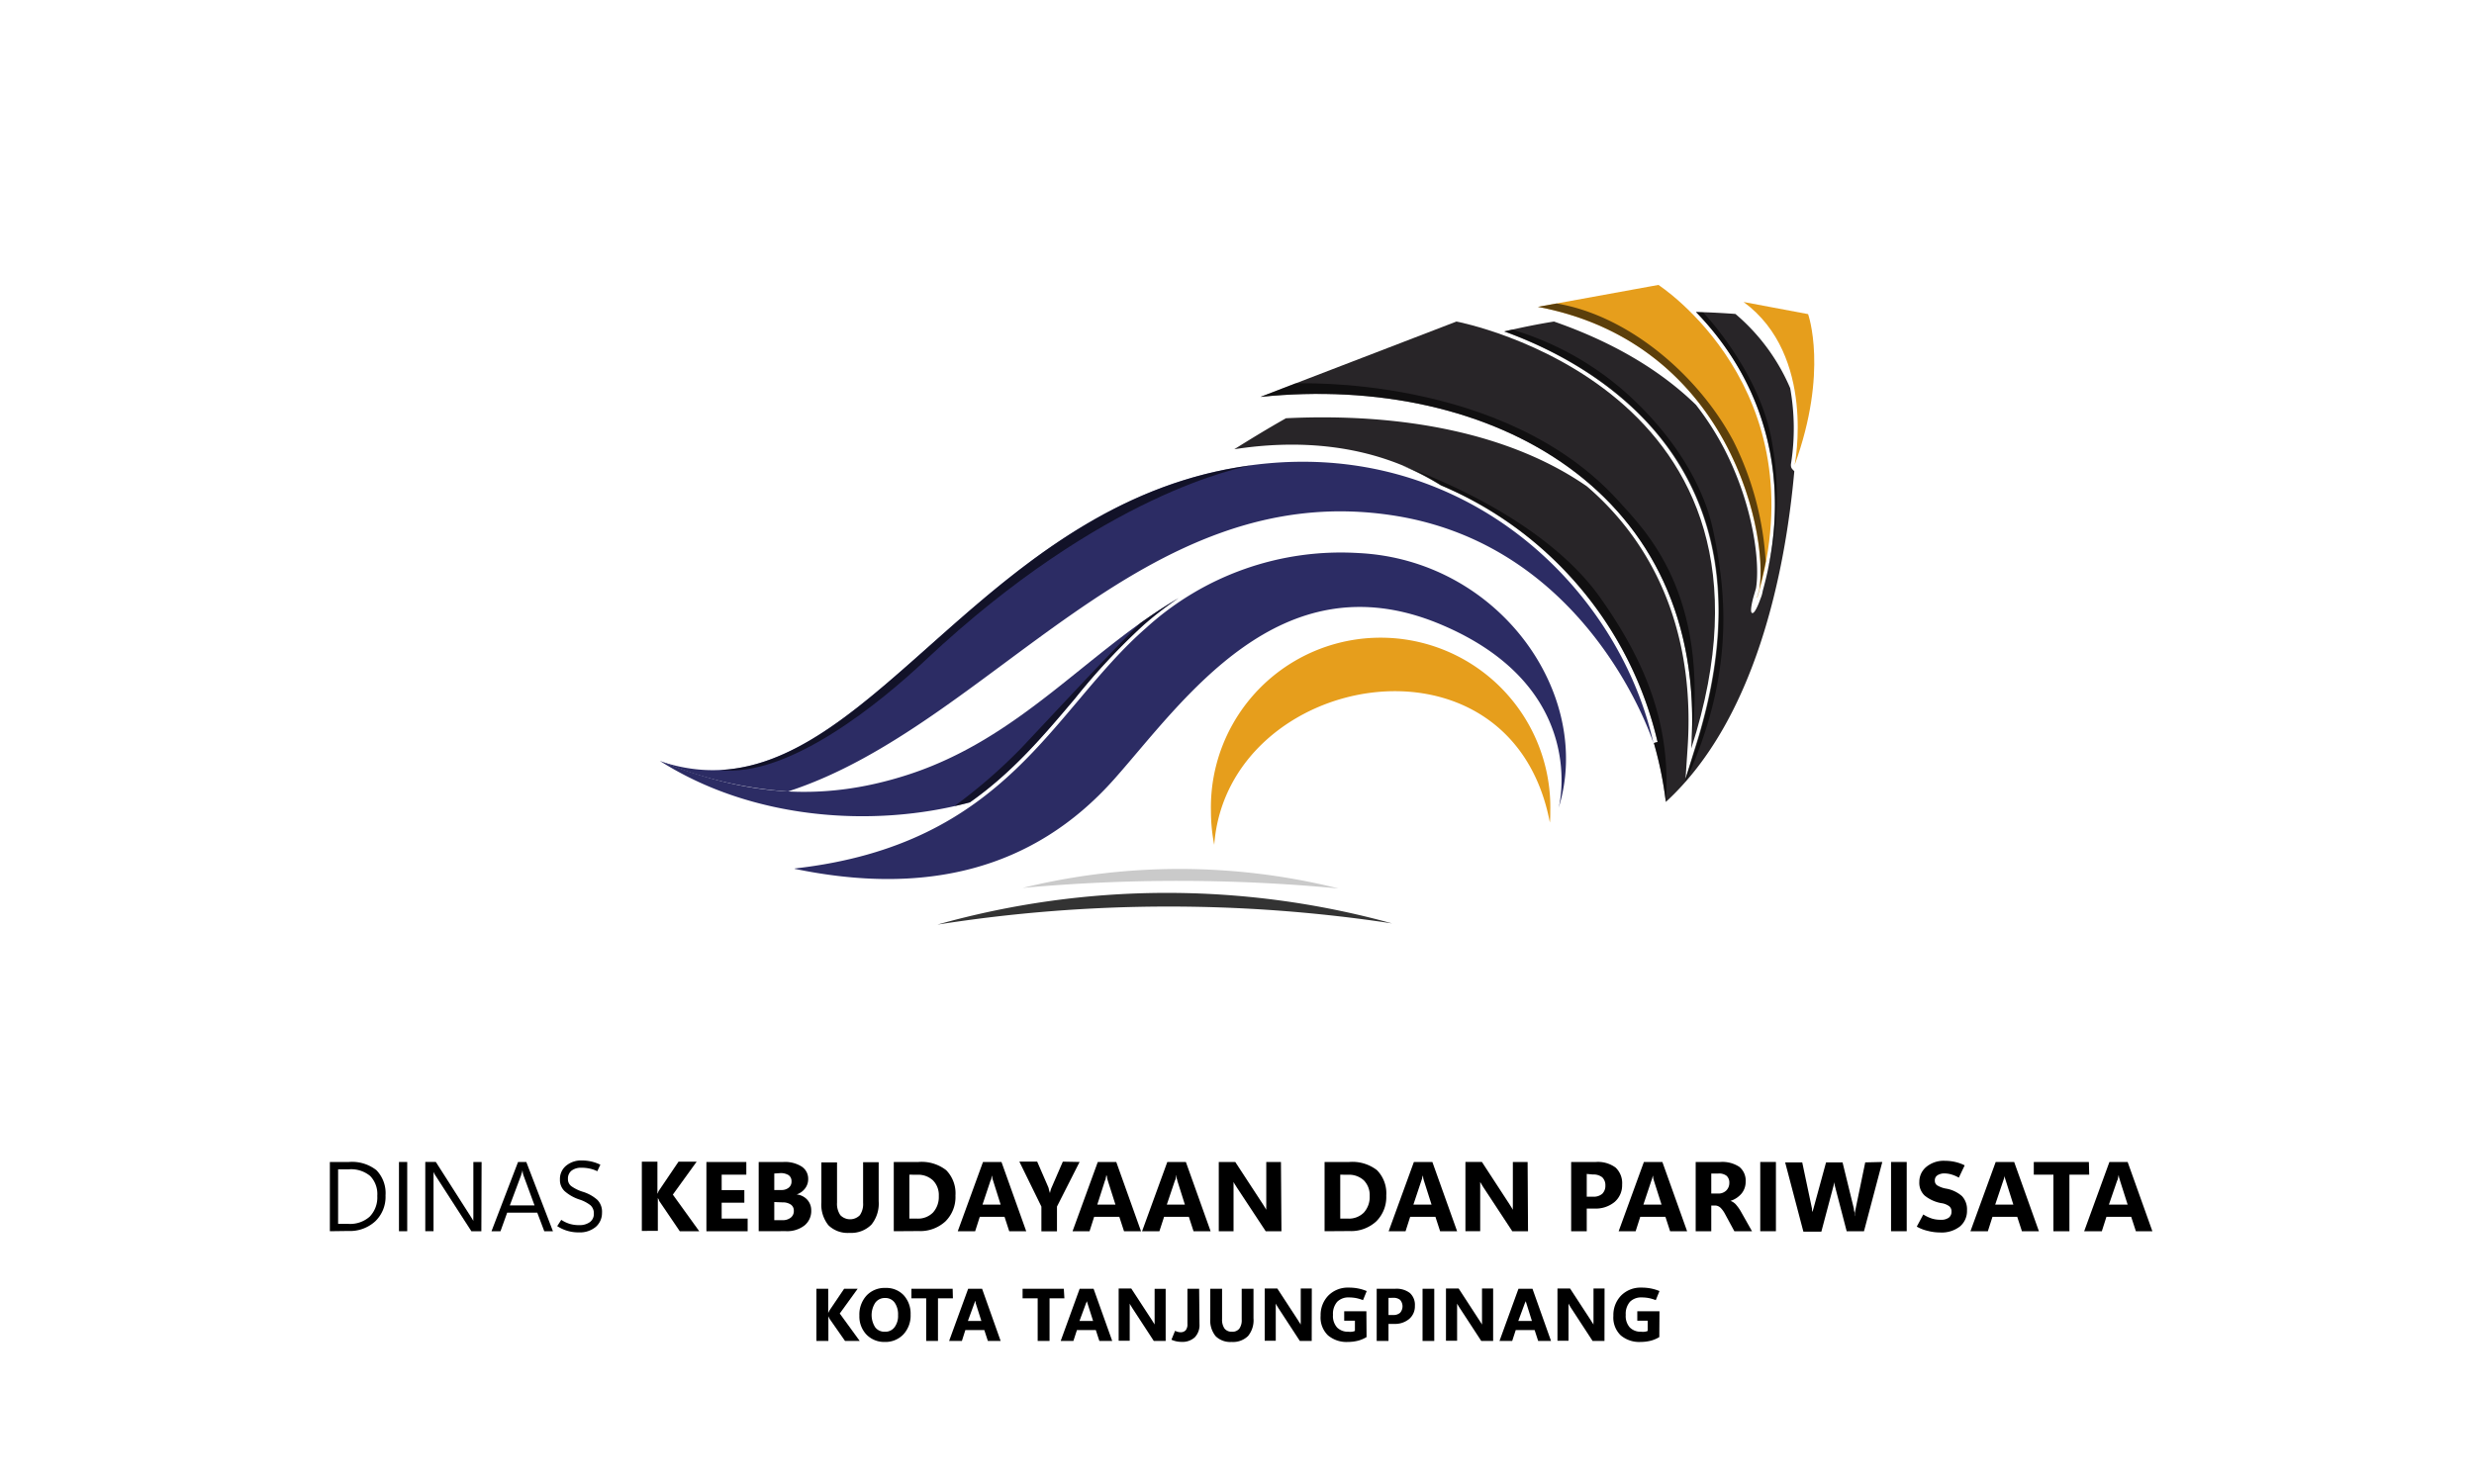 <svg id="Layer_1" data-name="Layer 1" xmlns="http://www.w3.org/2000/svg" viewBox="0 0 300 180"><defs><style>.cls-1{fill:#2c2c64;}.cls-1,.cls-2,.cls-3,.cls-4,.cls-5{fill-rule:evenodd;}.cls-2{fill:#282528;}.cls-3{fill:#e69e1c;}.cls-4{fill:#333;}.cls-5{opacity:0.21;}.cls-6{opacity:0.6;}</style></defs><path d="M40,149.34v-8.4h2.32a4.77,4.77,0,0,1,3.33,1A4,4,0,0,1,46.75,145a4.11,4.11,0,0,1-1.24,3.13,4.55,4.55,0,0,1-3.3,1.18Zm1-7.51v6.62h1.25a3.57,3.57,0,0,0,2.58-.88,3.34,3.34,0,0,0,.92-2.51,3.16,3.16,0,0,0-.86-2.42,3.63,3.63,0,0,0-2.58-.81Z"/><path d="M49.38,149.34h-1v-8.4h1Z"/><path d="M58.37,149.34H57.16l-4.32-6.7a1.35,1.35,0,0,1-.15-.26,1.23,1.23,0,0,1-.12-.26h0a3,3,0,0,1,0,.42c0,.19,0,.43,0,.73v6.07h-1v-8.4h1.28l4.21,6.59.22.35.12.21h0a4.58,4.58,0,0,1,0-.49c0-.21,0-.45,0-.74v-5.92h1Z"/><path d="M59.6,149.34l3.22-8.4h1l3.23,8.4H66l-.85-2.25H61.5l-.81,2.25Zm2.22-3.13h3l-1.36-3.69a1.84,1.84,0,0,1-.06-.23c0-.09,0-.2-.07-.33h0c0,.12,0,.22-.06.32s-.05.17-.07.24Z"/><path d="M67.58,148.7l.48-.74a4,4,0,0,0,1,.48,3.92,3.92,0,0,0,1.2.16,2.09,2.09,0,0,0,1.26-.36,1.21,1.21,0,0,0,.49-1.05,1.29,1.29,0,0,0-.41-1,4.34,4.34,0,0,0-1.38-.71,5.11,5.11,0,0,1-1.75-1,1.85,1.85,0,0,1-.57-1.41,2.07,2.07,0,0,1,.74-1.67,2.84,2.84,0,0,1,1.94-.64,5.1,5.1,0,0,1,1.11.12,5.27,5.27,0,0,1,1.11.39l-.37.79a4.11,4.11,0,0,0-.93-.32,4.43,4.43,0,0,0-1-.1,1.87,1.87,0,0,0-1.19.35,1.21,1.21,0,0,0-.44,1,1.07,1.07,0,0,0,.4.88,4.91,4.91,0,0,0,1.35.67,4.74,4.74,0,0,1,1.82,1A2.06,2.06,0,0,1,73,147.1a2.23,2.23,0,0,1-.74,1.7,3,3,0,0,1-2.07.68,4.64,4.64,0,0,1-2.65-.78Z"/><path d="M84.79,149.34H82.43L80,145.76a.52.52,0,0,1-.09-.17c0-.08-.09-.17-.14-.29h0v4H77.83v-8.4h1.89v3.9h0l.1-.2c0-.08.08-.17.14-.27l2.32-3.43h2.2l-2.89,4Z"/><path d="M90.66,149.34h-5v-8.4h4.84v1.54H87.51v1.87h2.75v1.53H87.51v1.93h3.15Z"/><path d="M92,149.34v-8.4h3a3.8,3.8,0,0,1,2.17.53A1.75,1.75,0,0,1,98,143a1.83,1.83,0,0,1-.4,1.18,2.1,2.1,0,0,1-1,.7v0a2,2,0,0,1,1.29.64,1.88,1.88,0,0,1,.48,1.3,2.24,2.24,0,0,1-.83,1.83,3.41,3.41,0,0,1-2.26.68Zm1.89-7v2h.83a1.37,1.37,0,0,0,.92-.28.92.92,0,0,0,.34-.77.88.88,0,0,0-.35-.75,1.8,1.8,0,0,0-1-.25Zm0,3.46V148h1a1.55,1.55,0,0,0,1-.31,1,1,0,0,0,.37-.83.88.88,0,0,0-.36-.75,1.71,1.71,0,0,0-1-.27Z"/><path d="M106.55,145.7a4.07,4.07,0,0,1-.88,2.84,3.46,3.46,0,0,1-2.65,1,3.34,3.34,0,0,1-2.56-.92,4,4,0,0,1-.86-2.8v-4.83h1.9v4.87a2.43,2.43,0,0,0,.4,1.53,1.65,1.65,0,0,0,2.37,0,2.36,2.36,0,0,0,.39-1.48v-4.94h1.89Z"/><path d="M108.38,149.34v-8.4h3a4.84,4.84,0,0,1,3.36,1,4,4,0,0,1,1.12,3.07,4.16,4.16,0,0,1-1.22,3.14,4.52,4.52,0,0,1-3.26,1.17Zm1.89-6.86v5.33h.94a2.55,2.55,0,0,0,1.93-.74,2.82,2.82,0,0,0,.7-2,2.52,2.52,0,0,0-.7-1.89,2.63,2.63,0,0,0-1.94-.69Z"/><path d="M116.14,149.34l3.06-8.4h2.24l3,8.4h-2.06l-.57-1.75h-3l-.56,1.75Zm3-3.23h2.2l-.92-2.92a3,3,0,0,1-.09-.29c0-.09,0-.19-.06-.32h0q0,.18-.06.3c0,.09,0,.19-.09.29Z"/><path d="M130.91,140.94l-2.74,5.41v3h-1.89v-3l-2.67-5.45h2.16l1.36,3.13.06.22c0,.11.08.27.13.47h0a3,3,0,0,1,.09-.38,1.83,1.83,0,0,1,.1-.28l1.37-3.16Z"/><path d="M130.06,149.34l3.06-8.4h2.24l3,8.4h-2.06l-.57-1.75h-3.05l-.56,1.75Zm3-3.23h2.2l-.93-2.92-.08-.29c0-.09,0-.19-.06-.32h-.05q0,.18-.06.3c0,.09,0,.19-.08.29Z"/><path d="M138.49,149.34l3.06-8.4h2.25l3,8.4h-2.07l-.57-1.75h-3l-.57,1.75Zm3-3.23h2.19l-.92-2.92c0-.11-.06-.21-.09-.29a2.16,2.16,0,0,1,0-.32h-.05q0,.18-.06.3c0,.09,0,.19-.08.29Z"/><path d="M155.39,149.34h-1.91L150,144.06l-.26-.41a3.08,3.08,0,0,1-.16-.29h0c0,.15,0,.34,0,.57s0,.49,0,.79v4.62h-1.79v-8.4h2l3.34,5.11.22.35.2.34h0a3.76,3.76,0,0,1,0-.44c0-.19,0-.43,0-.71v-4.65h1.78Z"/><path d="M160.62,149.34v-8.4h3a4.86,4.86,0,0,1,3.36,1,4,4,0,0,1,1.12,3.07,4.16,4.16,0,0,1-1.22,3.14,4.52,4.52,0,0,1-3.26,1.17Zm1.9-6.86v5.33h.94a2.55,2.55,0,0,0,1.93-.74,2.82,2.82,0,0,0,.7-2,2.56,2.56,0,0,0-.7-1.89,2.64,2.64,0,0,0-1.95-.69Z"/><path d="M168.39,149.34l3.06-8.4h2.24l3,8.4h-2.06l-.57-1.75H171l-.56,1.75Zm3-3.23h2.2l-.93-2.92-.08-.29c0-.09,0-.19-.06-.32h0a1.67,1.67,0,0,1-.07.3c0,.09-.05.19-.08.29Z"/><path d="M185.29,149.34h-1.91l-3.47-5.28c-.1-.15-.18-.29-.25-.41s-.13-.21-.17-.29h0c0,.15,0,.34,0,.57s0,.49,0,.79v4.62h-1.79v-8.4h2l3.33,5.11.22.35.2.34h0a3.33,3.33,0,0,1,0-.44c0-.19,0-.43,0-.71v-4.65h1.79Z"/><path d="M192.41,146.59v2.75h-1.89v-8.4h3a3.62,3.62,0,0,1,2.39.68,2.59,2.59,0,0,1,.79,2.07,2.67,2.67,0,0,1-.91,2.1,3.59,3.59,0,0,1-2.44.8Zm0-4.2v2.76h.75a1.58,1.58,0,0,0,1.13-.35,1.35,1.35,0,0,0,.38-1,1.33,1.33,0,0,0-.38-1,1.68,1.68,0,0,0-1.13-.34Z"/><path d="M196.28,149.34l3.06-8.4h2.24l3,8.4h-2.06l-.57-1.75h-3.05l-.56,1.75Zm3-3.23h2.2l-.93-2.92-.08-.29c0-.09,0-.19-.06-.32h0q0,.18-.06.3c0,.09-.05.19-.09.29Z"/><path d="M212.45,149.34h-2.14l-1.12-2.07a3.11,3.11,0,0,0-.54-.76,1,1,0,0,0-.63-.29h-.51v3.12h-1.89v-8.4h3a3.73,3.73,0,0,1,2.29.59,2.14,2.14,0,0,1,.77,1.79,2.24,2.24,0,0,1-.49,1.44,2.9,2.9,0,0,1-1.35.9v0a1.58,1.58,0,0,1,.7.49,5,5,0,0,1,.55.78Zm-4.94-7v2.43h.82a1.34,1.34,0,0,0,1-.37,1.27,1.27,0,0,0,.37-.91,1.1,1.1,0,0,0-.33-.87,1.48,1.48,0,0,0-1-.28Z"/><path d="M215.35,149.34h-1.9v-8.4h1.9Z"/><path d="M228.25,140.94l-2.22,8.4h-2.1L222.54,144a3,3,0,0,1-.09-.45,3.87,3.87,0,0,1,0-.49h0c0,.19,0,.36-.06.52a3.26,3.26,0,0,1-.1.42l-1.43,5.39h-2.18l-2.21-8.4h2.07l1.18,5.59c0,.13,0,.27.07.42s0,.34,0,.55h0c0-.16,0-.31,0-.48s.07-.33.12-.51l1.52-5.57h2l1.38,5.64c0,.1,0,.23.07.38s0,.33.06.52h0c0-.15,0-.31,0-.46s.05-.31.08-.47l1.16-5.61Z"/><path d="M231.21,149.34h-1.9v-8.4h1.9Z"/><path d="M232.43,148.78l.79-1.47a4.73,4.73,0,0,0,1.1.51,3.46,3.46,0,0,0,1,.13,1.55,1.55,0,0,0,1-.26.87.87,0,0,0,.32-.71.8.8,0,0,0-.26-.66,2.09,2.09,0,0,0-1-.39,4.46,4.46,0,0,1-2-.92,2.11,2.11,0,0,1-.64-1.65,2.34,2.34,0,0,1,.83-1.81,3.31,3.31,0,0,1,2.31-.75,5.5,5.5,0,0,1,1.22.14,5,5,0,0,1,1.14.41l-.71,1.49a4.35,4.35,0,0,0-.92-.39,2.92,2.92,0,0,0-.79-.12,1.52,1.52,0,0,0-.89.23.71.71,0,0,0-.31.63.66.66,0,0,0,.29.59,3.17,3.17,0,0,0,1,.38,3.94,3.94,0,0,1,2,.92,2.35,2.35,0,0,1,.61,1.74,2.45,2.45,0,0,1-.84,1.93,3.61,3.61,0,0,1-2.44.74,5.86,5.86,0,0,1-1.46-.19A4.81,4.81,0,0,1,232.43,148.78Z"/><path d="M238.94,149.34l3.06-8.4h2.24l3,8.4h-2.06l-.57-1.75h-3l-.56,1.75Zm3-3.23h2.2l-.92-2.92a3,3,0,0,1-.09-.29,2.16,2.16,0,0,1-.05-.32h0q0,.18-.06.3a1.9,1.9,0,0,1-.09.29Z"/><path d="M253.34,142.48h-2.4v6.86H249v-6.86h-2.38v-1.54h6.68Z"/><path d="M252.73,149.34l3.06-8.4H258l3,8.4H259l-.57-1.75h-3l-.56,1.75Zm3-3.23H258l-.93-2.92c0-.11-.06-.21-.09-.29a2.16,2.16,0,0,1-.05-.32h-.05q0,.18-.06.3c0,.09,0,.19-.08.29Z"/><path d="M104.25,162.65h-1.78L100.62,160l-.07-.13-.1-.22h0v3H99v-6.33h1.43v2.94h0l.07-.15.11-.2,1.75-2.59H104l-2.17,3Z"/><path d="M107.29,162.77a3,3,0,0,1-2.22-.89,3.19,3.19,0,0,1-.86-2.31,3.41,3.41,0,0,1,.87-2.43,3,3,0,0,1,2.31-.92,2.88,2.88,0,0,1,2.19.88,3.29,3.29,0,0,1,.84,2.34,3.35,3.35,0,0,1-.87,2.41A3,3,0,0,1,107.29,162.77Zm0-1.24a1.39,1.39,0,0,0,1.17-.53,2.27,2.27,0,0,0,.44-1.48,2.48,2.48,0,0,0-.42-1.53,1.38,1.38,0,0,0-1.15-.55,1.42,1.42,0,0,0-1.19.57,2.74,2.74,0,0,0,0,3A1.41,1.41,0,0,0,107.31,161.53Z"/><path d="M115.55,157.48h-1.81v5.17h-1.43v-5.17h-1.79v-1.16h5Z"/><path d="M115.09,162.65l2.31-6.33h1.69l2.25,6.33h-1.55l-.43-1.32h-2.3l-.42,1.32Zm2.28-2.43H119l-.7-2.2c0-.09,0-.16-.06-.22a1.19,1.19,0,0,1,0-.24h0a1.32,1.32,0,0,1,0,.23,1,1,0,0,1-.06.21Z"/><path d="M129.07,157.48h-1.8v5.17h-1.44v-5.17H124v-1.16h5Z"/><path d="M128.62,162.65l2.3-6.33h1.69l2.26,6.33h-1.56l-.43-1.32h-2.29l-.43,1.32Zm2.28-2.43h1.65l-.7-2.2a2.18,2.18,0,0,0-.06-.22,1.19,1.19,0,0,1,0-.24h0c0,.09,0,.16,0,.23s0,.14-.07.21Z"/><path d="M141.35,162.65h-1.44l-2.61-4-.19-.31a1.72,1.72,0,0,1-.12-.22h0c0,.11,0,.25,0,.42s0,.38,0,.61v3.47h-1.34v-6.33h1.53l2.52,3.86.16.26a1.65,1.65,0,0,1,.15.25h0q0-.1,0-.33v-4h1.34Z"/><path d="M145.45,160.58a2.15,2.15,0,0,1-.57,1.63,2.22,2.22,0,0,1-1.62.55,3,3,0,0,1-.59-.06,3.18,3.18,0,0,1-.62-.2l.44-1.08a1.59,1.59,0,0,0,.32.12,1,1,0,0,0,.32.05.81.81,0,0,0,.65-.24,1.13,1.13,0,0,0,.21-.77l0-4.26h1.42Z"/><path d="M152,159.91a3,3,0,0,1-.66,2.14,2.6,2.6,0,0,1-2,.72,2.52,2.52,0,0,1-1.93-.7,3,3,0,0,1-.65-2.1v-3.65h1.43V160a1.86,1.86,0,0,0,.3,1.15,1.09,1.09,0,0,0,.9.38,1.06,1.06,0,0,0,.89-.37,1.75,1.75,0,0,0,.29-1.11v-3.73H152Z"/><path d="M159.06,162.65h-1.44l-2.61-4-.19-.31-.12-.22h0q0,.16,0,.42v4.08h-1.34v-6.33h1.53l2.52,3.86.16.26c.06.08.11.17.16.25h0a2.38,2.38,0,0,1,0-.33c0-.14,0-.32,0-.54v-3.5h1.34Z"/><path d="M165.71,162.18a4,4,0,0,1-1,.43,5.15,5.15,0,0,1-1.28.16,3.48,3.48,0,0,1-2.4-.8,3,3,0,0,1-.89-2.38,3.38,3.38,0,0,1,.9-2.41,3.32,3.32,0,0,1,2.52-1,5.59,5.59,0,0,1,1.11.1,5.28,5.28,0,0,1,1.06.32l-.45,1.1a5,5,0,0,0-.84-.25,4.88,4.88,0,0,0-.88-.08,1.91,1.91,0,0,0-1.41.53,2.21,2.21,0,0,0-.51,1.58,2.07,2.07,0,0,0,.51,1.55,1.85,1.85,0,0,0,1.34.5,2.13,2.13,0,0,0,.46,0,1.11,1.11,0,0,0,.35-.1v-1.24H163v-1.14h2.69Z"/><path d="M168.37,160.58v2.07h-1.43v-6.33h2.24a2.64,2.64,0,0,1,1.79.52,1.93,1.93,0,0,1,.6,1.55,2,2,0,0,1-.69,1.59,2.67,2.67,0,0,1-1.83.6Zm0-3.16v2.08h.56a1.19,1.19,0,0,0,.85-.27,1.19,1.19,0,0,0,0-1.56,1.23,1.23,0,0,0-.85-.25Z"/><path d="M173.92,162.65H172.5v-6.33h1.42Z"/><path d="M181.06,162.65h-1.44l-2.61-4c-.08-.12-.14-.22-.19-.31a2,2,0,0,1-.13-.22h0c0,.11,0,.25,0,.42s0,.38,0,.61v3.47h-1.35v-6.33h1.54l2.51,3.86c.06.08.11.17.17.26l.15.25h0q0-.1,0-.33c0-.14,0-.32,0-.54v-3.5h1.35Z"/><path d="M181.83,162.65l2.3-6.33h1.7l2.25,6.33h-1.56l-.43-1.32H183.8l-.43,1.32Zm2.28-2.43h1.65l-.69-2.2-.07-.22c0-.06,0-.14,0-.24h0c0,.09,0,.16,0,.23s0,.14-.07.21Z"/><path d="M194.56,162.65h-1.44l-2.61-4-.19-.31-.12-.22h0q0,.16,0,.42v4.08h-1.34v-6.33h1.53l2.52,3.86.16.26c.06.08.11.17.16.25h0a2.38,2.38,0,0,1,0-.33c0-.14,0-.32,0-.54v-3.5h1.34Z"/><path d="M201.21,162.18a4,4,0,0,1-1,.43,5.15,5.15,0,0,1-1.28.16,3.48,3.48,0,0,1-2.4-.8,3,3,0,0,1-.89-2.38,3.38,3.38,0,0,1,.9-2.41,3.32,3.32,0,0,1,2.52-1,5.59,5.59,0,0,1,1.11.1,5.28,5.28,0,0,1,1.06.32l-.45,1.1a5,5,0,0,0-.84-.25,4.88,4.88,0,0,0-.88-.08,1.91,1.91,0,0,0-1.41.53,2.21,2.21,0,0,0-.51,1.58,2.07,2.07,0,0,0,.51,1.55,1.85,1.85,0,0,0,1.34.5,2.13,2.13,0,0,0,.46,0,1.11,1.11,0,0,0,.35-.1v-1.24h-1.26v-1.14h2.69Z"/><path class="cls-1" d="M117.61,97.32c5.21-3.66,9-8.17,12.74-12.59a78.64,78.64,0,0,1,8.31-8.91,41.19,41.19,0,0,1,4.27-3.28C131.79,79.06,123.7,89.6,110,94c-10.63,3.42-19.88,2.36-30-1.72C91.18,99.42,105.9,100.47,117.61,97.32Z"/><path class="cls-1" d="M148.76,56.92C116.27,63.28,103.29,100,80.21,92.38A48.23,48.23,0,0,0,95.55,96c24.66-8,42.81-38.28,73.51-33.46,23.88,3.75,31.44,27.6,31.44,27.6C196.07,70.37,175.91,51.61,148.76,56.92Z"/><path class="cls-2" d="M205.08,90.78c2.09-31-24.11-45.54-52.23-42.64L176.61,39s42.64,8,28.47,51.79Z"/><path class="cls-3" d="M213.05,72.48c1.92-4.28-1.62-30.54-26.56-35.26l14.61-2.66s19.47,12.54,12,37.92Z"/><path class="cls-2" d="M217.17,56.31a27.54,27.54,0,0,0-.09-9.23,24.25,24.25,0,0,0-6.64-9c-1.62-.12-3.21-.2-4.78-.24a35.06,35.06,0,0,1,4.63,5.9c3.55,5.7,7,15.11,3.47,27.9a4.1,4.1,0,0,1-.29,1s-.62,1.83-1,1.72.17-2,.17-2c.1-.34.2-.67.29-1,.51-2.95-.25-10-3.89-17a34.58,34.58,0,0,0-3.39-5.26c-3.89-3.79-9.43-7.39-17.21-10.1-2.06.33-4.05.74-6,1.2,6.17,2.23,15.83,7.06,21.45,16.51,5.46,9.18,6,20.68,1.65,34.19l-1.15,3.58.25-3.76c.83-12.3-2.87-22.8-10.68-30.34-.5-.48-1-.94-1.53-1.39-9.16-6.35-22.13-8.95-36.49-8.26-2.39,1.35-4.48,2.64-6.27,3.76,7.07-1.1,16.54-1,25.08,4.37A44.87,44.87,0,0,1,201,90l-.45.12A45.32,45.32,0,0,1,202,97.27c10.9-10,14.49-27.92,15.58-40.11C217.35,56.89,217.14,56.82,217.17,56.31Z"/><path class="cls-4" d="M168.79,112a102.56,102.56,0,0,0-55.12.15,180.63,180.63,0,0,1,55.12-.15Z"/><path class="cls-3" d="M147.24,102.47a21.17,21.17,0,0,1-.4-4.09,20.58,20.58,0,1,1,41.15,0c0,.47,0,.93-.05,1.39-4.69-24.62-39.13-18.33-40.7,2.7Z"/><path class="cls-5" d="M162.29,107.76A79.78,79.78,0,0,0,124,107.7a207.3,207.3,0,0,1,38.27.06Z"/><path class="cls-1" d="M96.39,105.34c25.82-2.92,31.16-19.21,42.58-29.17a35.07,35.07,0,0,1,25.73-9.09C181.8,67.9,193.27,84.23,189,98c0,0,3.94-14.66-14.41-22.31-19.38-8.07-31.13,9.4-39.44,18.77-9.92,11.2-23.16,14.17-38.8,10.92Z"/><path class="cls-3" d="M217.62,56.4s2.66-13.28-6.19-19.77l7.82,1.47s2.5,6.94-1.63,18.3Z"/><g class="cls-6"><path d="M207.66,64c-.88-4-3.67-10.17-10.29-16.18a36.35,36.35,0,0,0-14-7.84c-.48.1-.48.1-1,.22,6.17,2.23,15.83,7.06,21.45,16.51,5.46,9.18,6,20.68,1.65,34.19L204.4,94.4v.39h0C210.3,81.94,209.42,72,207.66,64Z"/><path d="M205.66,37.86a35.06,35.06,0,0,1,4.63,5.9c3.31,5.32,6.51,13.88,4.08,25.4a36.82,36.82,0,0,0,.59-15c-1.24-8.72-8.29-16.11-8.42-16.25Z"/><path d="M194.08,72.54C186.57,61.89,170,56.47,170,56.47h0a31.76,31.76,0,0,1,4.71,2.41A44.87,44.87,0,0,1,201,90l-.45.12A45.32,45.32,0,0,1,202,97.27C202.68,87.57,199.26,79.89,194.08,72.54Z"/><path d="M213.33,71.48c-.09.33-.18.67-.28,1A4.53,4.53,0,0,0,213.33,71.48Z"/><path d="M210.2,53.51c-4.17-7.88-12.61-15.21-21.44-16.7h0l-2.27.41c23.44,4.44,28,27.91,26.84,34.26.31-1.15.57-2.28.78-3.37A37.48,37.48,0,0,0,210.2,53.51Z"/><path d="M205.12,90.14c2.19-18.21-5.59-25.76-8.87-29.39-13.91-15.39-39.18-14.24-39.18-14.24h0l-4.22,1.63c27.93-2.88,54,11.42,52.27,42Z"/><path d="M151.89,56.42c-1,.13-2.07.3-3.13.5-29,5.68-42.46,35.58-61.44,36.48h0c8.34.94,19.52-8.24,25-13.42C133.74,59.88,150.48,56.66,151.89,56.42Z"/><path d="M138.27,75.58c-4.21,4.17-10.5,11-14.47,15.2a64.37,64.37,0,0,1-8.07,7c.63-.14,1.26-.29,1.88-.46,5.21-3.66,9-8.17,12.74-12.59a78.64,78.64,0,0,1,8.31-8.91,41.19,41.19,0,0,1,4.27-3.28C141.32,73.48,139.78,74.5,138.27,75.58Z"/></g></svg>